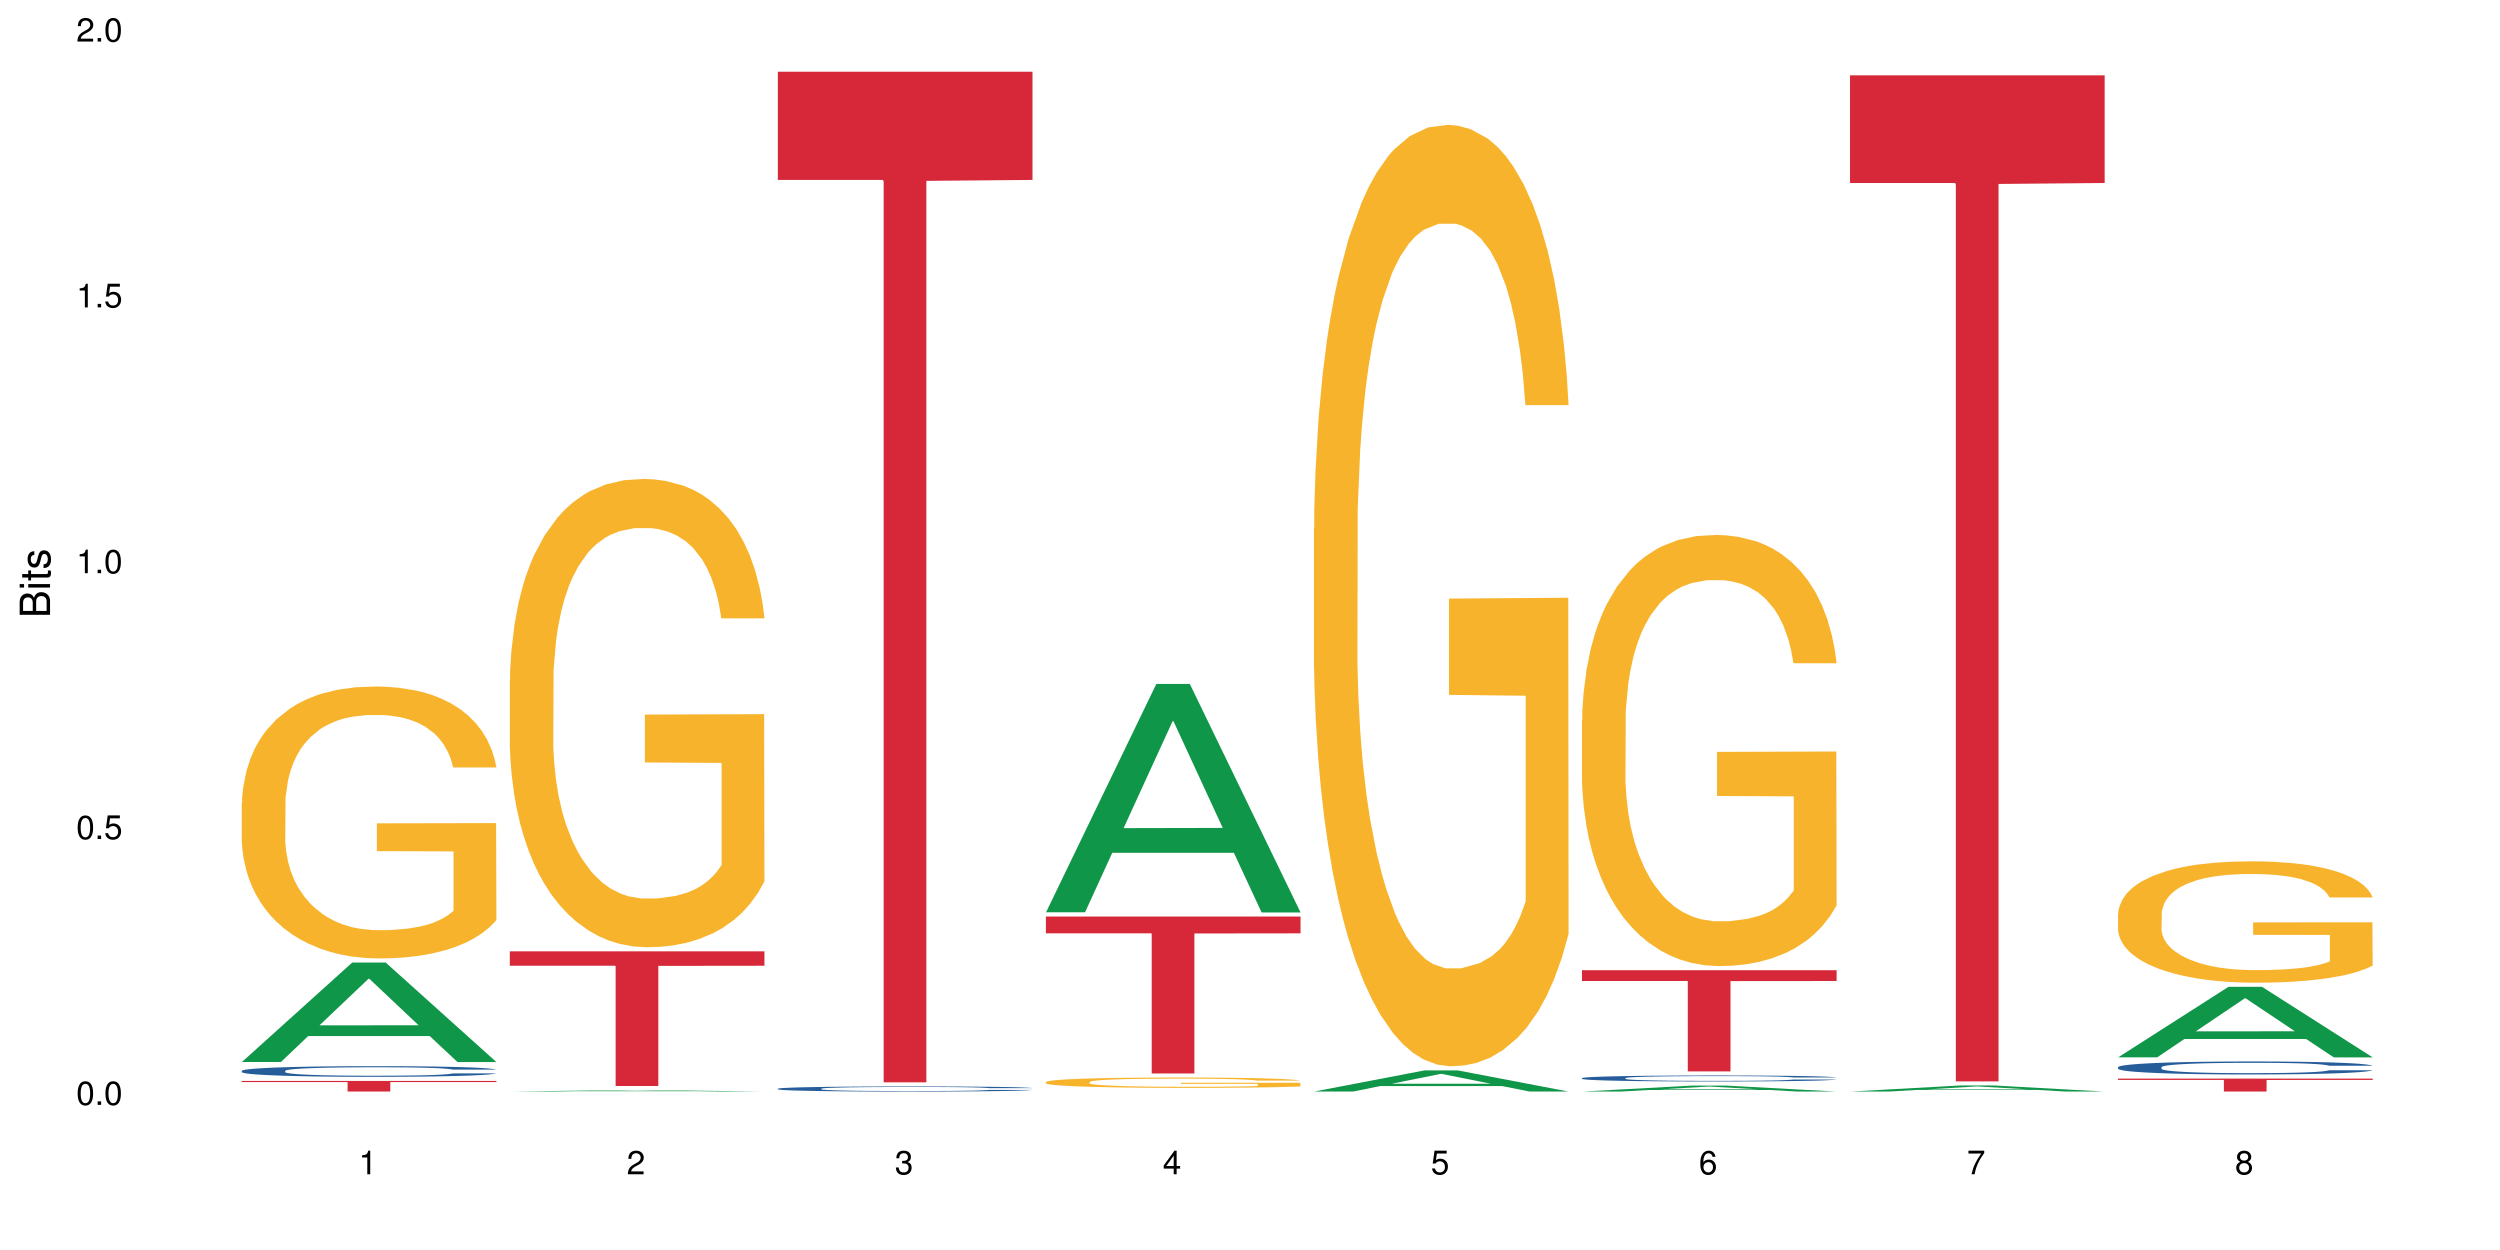 <?xml version="1.0" encoding="UTF-8"?>
<svg xmlns="http://www.w3.org/2000/svg" xmlns:xlink="http://www.w3.org/1999/xlink" width="720pt" height="360pt" viewBox="0 0 720 360" version="1.1">
<defs>
<g>
<symbol overflow="visible" id="glyph0-0">
<path style="stroke:none;" d=""/>
</symbol>
<symbol overflow="visible" id="glyph0-1">
<path style="stroke:none;" d="M 2.641 -6.797 C 2 -6.797 1.422 -6.531 1.078 -6.047 C 0.641 -5.453 0.406 -4.547 0.406 -3.297 C 0.406 -1 1.188 0.219 2.641 0.219 C 4.078 0.219 4.859 -1 4.859 -3.234 C 4.859 -4.562 4.656 -5.438 4.203 -6.047 C 3.844 -6.531 3.281 -6.797 2.641 -6.797 Z M 2.641 -6.047 C 3.547 -6.047 4 -5.125 4 -3.312 C 4 -1.375 3.562 -0.484 2.625 -0.484 C 1.734 -0.484 1.281 -1.422 1.281 -3.281 C 1.281 -5.141 1.734 -6.047 2.641 -6.047 Z M 2.641 -6.047 "/>
</symbol>
<symbol overflow="visible" id="glyph0-2">
<path style="stroke:none;" d="M 1.828 -1 L 0.828 -1 L 0.828 0 L 1.828 0 Z M 1.828 -1 "/>
</symbol>
<symbol overflow="visible" id="glyph0-3">
<path style="stroke:none;" d="M 4.562 -6.797 L 1.062 -6.797 L 0.547 -3.094 L 1.328 -3.094 C 1.719 -3.562 2.047 -3.734 2.578 -3.734 C 3.484 -3.734 4.062 -3.109 4.062 -2.094 C 4.062 -1.125 3.484 -0.531 2.578 -0.531 C 1.828 -0.531 1.375 -0.906 1.188 -1.672 L 0.328 -1.672 C 0.453 -1.109 0.547 -0.844 0.75 -0.594 C 1.125 -0.078 1.828 0.219 2.594 0.219 C 3.969 0.219 4.922 -0.781 4.922 -2.219 C 4.922 -3.562 4.031 -4.484 2.719 -4.484 C 2.25 -4.484 1.859 -4.359 1.469 -4.062 L 1.734 -5.969 L 4.562 -5.969 Z M 4.562 -6.797 "/>
</symbol>
<symbol overflow="visible" id="glyph0-4">
<path style="stroke:none;" d="M 2.484 -4.844 L 2.484 0 L 3.328 0 L 3.328 -6.797 L 2.766 -6.797 C 2.469 -5.75 2.281 -5.609 0.984 -5.453 L 0.984 -4.844 Z M 2.484 -4.844 "/>
</symbol>
<symbol overflow="visible" id="glyph0-5">
<path style="stroke:none;" d="M 4.859 -0.828 L 1.281 -0.828 C 1.359 -1.391 1.672 -1.75 2.5 -2.234 L 3.469 -2.75 C 4.406 -3.266 4.906 -3.969 4.906 -4.812 C 4.906 -5.375 4.672 -5.906 4.266 -6.266 C 3.859 -6.625 3.375 -6.797 2.719 -6.797 C 1.859 -6.797 1.219 -6.5 0.844 -5.922 C 0.609 -5.562 0.5 -5.125 0.484 -4.438 L 1.328 -4.438 C 1.359 -4.906 1.406 -5.188 1.531 -5.406 C 1.75 -5.812 2.188 -6.062 2.703 -6.062 C 3.469 -6.062 4.031 -5.516 4.031 -4.781 C 4.031 -4.25 3.719 -3.797 3.125 -3.438 L 2.234 -2.938 C 0.812 -2.141 0.406 -1.5 0.328 0 L 4.859 0 Z M 4.859 -0.828 "/>
</symbol>
<symbol overflow="visible" id="glyph0-6">
<path style="stroke:none;" d="M 2.125 -3.125 L 2.578 -3.125 C 3.516 -3.125 3.984 -2.703 3.984 -1.891 C 3.984 -1.031 3.469 -0.531 2.578 -0.531 C 1.656 -0.531 1.203 -0.984 1.156 -1.969 L 0.312 -1.969 C 0.344 -1.422 0.438 -1.078 0.609 -0.766 C 0.953 -0.109 1.625 0.219 2.547 0.219 C 3.953 0.219 4.859 -0.609 4.859 -1.906 C 4.859 -2.766 4.516 -3.25 3.703 -3.516 C 4.344 -3.766 4.656 -4.25 4.656 -4.938 C 4.656 -6.109 3.875 -6.797 2.578 -6.797 C 1.203 -6.797 0.484 -6.047 0.453 -4.609 L 1.297 -4.609 C 1.312 -5.016 1.344 -5.25 1.453 -5.453 C 1.641 -5.828 2.062 -6.062 2.594 -6.062 C 3.344 -6.062 3.797 -5.625 3.797 -4.906 C 3.797 -4.422 3.609 -4.141 3.25 -3.984 C 3.016 -3.891 2.719 -3.844 2.125 -3.844 Z M 2.125 -3.125 "/>
</symbol>
<symbol overflow="visible" id="glyph0-7">
<path style="stroke:none;" d="M 3.141 -1.625 L 3.141 0 L 3.984 0 L 3.984 -1.625 L 4.984 -1.625 L 4.984 -2.391 L 3.984 -2.391 L 3.984 -6.797 L 3.359 -6.797 L 0.266 -2.516 L 0.266 -1.625 Z M 3.141 -2.391 L 1 -2.391 L 3.141 -5.359 Z M 3.141 -2.391 "/>
</symbol>
<symbol overflow="visible" id="glyph0-8">
<path style="stroke:none;" d="M 4.781 -5.031 C 4.609 -6.141 3.891 -6.797 2.844 -6.797 C 2.094 -6.797 1.422 -6.438 1.031 -5.828 C 0.609 -5.172 0.406 -4.344 0.406 -3.094 C 0.406 -1.953 0.578 -1.234 0.984 -0.625 C 1.359 -0.078 1.953 0.219 2.703 0.219 C 3.984 0.219 4.922 -0.734 4.922 -2.078 C 4.922 -3.344 4.062 -4.234 2.844 -4.234 C 2.172 -4.234 1.641 -3.969 1.281 -3.469 C 1.281 -5.125 1.828 -6.047 2.797 -6.047 C 3.391 -6.047 3.797 -5.672 3.938 -5.031 Z M 2.734 -3.484 C 3.547 -3.484 4.062 -2.922 4.062 -2 C 4.062 -1.156 3.484 -0.531 2.703 -0.531 C 1.922 -0.531 1.328 -1.188 1.328 -2.047 C 1.328 -2.891 1.906 -3.484 2.734 -3.484 Z M 2.734 -3.484 "/>
</symbol>
<symbol overflow="visible" id="glyph0-9">
<path style="stroke:none;" d="M 4.984 -6.797 L 0.438 -6.797 L 0.438 -5.969 L 4.109 -5.969 C 2.5 -3.656 1.828 -2.234 1.328 0 L 2.219 0 C 2.594 -2.172 3.453 -4.047 4.984 -6.094 Z M 4.984 -6.797 "/>
</symbol>
<symbol overflow="visible" id="glyph0-10">
<path style="stroke:none;" d="M 3.75 -3.578 C 4.453 -4 4.688 -4.344 4.688 -4.984 C 4.688 -6.047 3.844 -6.797 2.641 -6.797 C 1.438 -6.797 0.594 -6.047 0.594 -4.984 C 0.594 -4.359 0.828 -4.016 1.516 -3.578 C 0.734 -3.203 0.359 -2.641 0.359 -1.891 C 0.359 -0.641 1.297 0.219 2.641 0.219 C 3.984 0.219 4.922 -0.641 4.922 -1.875 C 4.922 -2.641 4.531 -3.203 3.75 -3.578 Z M 2.641 -6.047 C 3.359 -6.047 3.812 -5.625 3.812 -4.969 C 3.812 -4.344 3.344 -3.922 2.641 -3.922 C 1.922 -3.922 1.453 -4.344 1.453 -4.984 C 1.453 -5.625 1.922 -6.047 2.641 -6.047 Z M 2.641 -3.203 C 3.484 -3.203 4.062 -2.672 4.062 -1.875 C 4.062 -1.062 3.484 -0.531 2.625 -0.531 C 1.797 -0.531 1.219 -1.078 1.219 -1.875 C 1.219 -2.672 1.797 -3.203 2.641 -3.203 Z M 2.641 -3.203 "/>
</symbol>
<symbol overflow="visible" id="glyph1-0">
<path style="stroke:none;" d=""/>
</symbol>
<symbol overflow="visible" id="glyph1-1">
<path style="stroke:none;" d="M 0 -0.953 L 0 -4.891 C 0 -5.719 -0.234 -6.344 -0.734 -6.797 C -1.188 -7.234 -1.812 -7.469 -2.5 -7.469 C -3.547 -7.469 -4.188 -7 -4.625 -5.875 C -4.984 -6.672 -5.641 -7.094 -6.531 -7.094 C -7.156 -7.094 -7.734 -6.859 -8.141 -6.391 C -8.562 -5.938 -8.75 -5.344 -8.75 -4.5 L -8.75 -0.953 Z M -4.984 -2.062 L -7.766 -2.062 L -7.766 -4.219 C -7.766 -4.844 -7.688 -5.203 -7.453 -5.5 C -7.219 -5.812 -6.859 -5.969 -6.375 -5.969 C -5.906 -5.969 -5.531 -5.812 -5.297 -5.5 C -5.062 -5.203 -4.984 -4.844 -4.984 -4.219 Z M -0.984 -2.062 L -4 -2.062 L -4 -4.781 C -4 -5.328 -3.859 -5.688 -3.578 -5.953 C -3.297 -6.219 -2.922 -6.359 -2.484 -6.359 C -2.062 -6.359 -1.688 -6.219 -1.406 -5.953 C -1.109 -5.688 -0.984 -5.328 -0.984 -4.781 Z M -0.984 -2.062 "/>
</symbol>
<symbol overflow="visible" id="glyph1-2">
<path style="stroke:none;" d="M -6.281 -1.797 L -6.281 -0.797 L 0 -0.797 L 0 -1.797 Z M -8.75 -1.797 L -8.75 -0.797 L -7.484 -0.797 L -7.484 -1.797 Z M -8.75 -1.797 "/>
</symbol>
<symbol overflow="visible" id="glyph1-3">
<path style="stroke:none;" d="M -6.281 -3.047 L -6.281 -2.016 L -8.016 -2.016 L -8.016 -1.016 L -6.281 -1.016 L -6.281 -0.172 L -5.469 -0.172 L -5.469 -1.016 L -0.719 -1.016 C -0.078 -1.016 0.281 -1.453 0.281 -2.234 C 0.281 -2.469 0.25 -2.719 0.188 -3.047 L -0.641 -3.047 C -0.609 -2.922 -0.594 -2.766 -0.594 -2.562 C -0.594 -2.141 -0.719 -2.016 -1.156 -2.016 L -5.469 -2.016 L -5.469 -3.047 Z M -6.281 -3.047 "/>
</symbol>
<symbol overflow="visible" id="glyph1-4">
<path style="stroke:none;" d="M -4.531 -5.25 C -5.766 -5.25 -6.469 -4.422 -6.469 -2.969 C -6.469 -1.516 -5.719 -0.562 -4.547 -0.562 C -3.562 -0.562 -3.094 -1.062 -2.734 -2.562 L -2.516 -3.484 C -2.344 -4.188 -2.094 -4.469 -1.625 -4.469 C -1.047 -4.469 -0.641 -3.875 -0.641 -3 C -0.641 -2.453 -0.797 -2 -1.062 -1.75 C -1.25 -1.594 -1.422 -1.531 -1.875 -1.469 L -1.875 -0.406 C -0.422 -0.453 0.281 -1.266 0.281 -2.922 C 0.281 -4.5 -0.5 -5.516 -1.719 -5.516 C -2.656 -5.516 -3.172 -4.984 -3.469 -3.734 L -3.703 -2.766 C -3.891 -1.953 -4.156 -1.609 -4.594 -1.609 C -5.172 -1.609 -5.547 -2.125 -5.547 -2.938 C -5.547 -3.75 -5.203 -4.172 -4.531 -4.203 Z M -4.531 -5.25 "/>
</symbol>
</g>
</defs>
<g id="surface106769">
<rect x="0" y="0" width="720" height="360" style="fill:rgb(100%,100%,100%);fill-opacity:1;stroke:none;"/>
<path style=" stroke:none;fill-rule:nonzero;fill:rgb(6.275%,58.824%,28.235%);fill-opacity:1;" d="M 69.629 305.852 L 69.707 305.824 L 101.441 277.211 L 111.078 277.211 L 142.965 305.879 L 131.762 305.879 L 123.77 298.395 L 88.746 298.395 L 80.91 305.852 L 69.629 305.852 L 92.117 295.301 L 120.559 295.273 L 106.375 281.895 L 106.219 281.867 L 106.062 281.949 L 92.039 295.273 L 92.117 295.301 Z M 69.629 305.852 "/>
<path style=" stroke:none;fill-rule:nonzero;fill:rgb(14.51%,36.078%,60%);fill-opacity:1;" d="M 69.629 308.391 L 69.719 308.387 L 69.719 308.32 L 69.988 308.215 L 70.613 308.082 L 71.238 307.988 L 72.848 307.824 L 75.086 307.664 L 77.41 307.539 L 79.109 307.465 L 80.629 307.41 L 84.117 307.305 L 86.355 307.254 L 88.77 307.207 L 91.719 307.156 L 93.867 307.129 L 98.695 307.086 L 102.273 307.066 L 105.047 307.059 L 111.039 307.059 L 114.613 307.066 L 117.207 307.082 L 120.07 307.105 L 122.484 307.129 L 126.688 307.191 L 130.445 307.27 L 132.145 307.316 L 134.828 307.402 L 136.883 307.484 L 138.316 307.559 L 139.926 307.664 L 141.355 307.789 L 142.43 307.934 L 142.965 308.051 L 130.445 308.051 L 129.82 307.941 L 129.102 307.852 L 127.762 307.738 L 126.422 307.656 L 124.543 307.574 L 122.844 307.523 L 120.516 307.469 L 118.461 307.434 L 116.312 307.41 L 114.258 307.395 L 110.32 307.375 L 105.762 307.375 L 104.062 307.383 L 100.574 307.406 L 98.695 307.426 L 96.012 307.465 L 94.133 307.5 L 91.898 307.555 L 90.379 307.605 L 88.5 307.676 L 87.16 307.742 L 85.637 307.832 L 84.742 307.902 L 83.938 307.98 L 83.223 308.074 L 82.688 308.172 L 82.328 308.277 L 82.148 308.379 L 82.148 308.812 L 82.328 308.914 L 82.777 309.031 L 83.938 309.203 L 85.637 309.352 L 87.605 309.469 L 89.484 309.551 L 90.559 309.59 L 91.988 309.637 L 94.223 309.691 L 97.445 309.75 L 99.32 309.77 L 102.184 309.793 L 105.137 309.805 L 109.07 309.805 L 112.559 309.793 L 114.883 309.777 L 117.297 309.758 L 120.605 309.711 L 122.664 309.664 L 124.453 309.609 L 125.793 309.559 L 126.688 309.512 L 128.031 309.426 L 129.102 309.332 L 129.906 309.234 L 130.445 309.137 L 142.965 309.137 L 142.43 309.25 L 141.625 309.359 L 140.82 309.441 L 139.566 309.539 L 138.137 309.625 L 136.078 309.723 L 134.379 309.789 L 132.145 309.859 L 130.086 309.91 L 127.852 309.957 L 124.543 310.016 L 122.395 310.043 L 120.07 310.066 L 117.297 310.09 L 113.809 310.109 L 110.055 310.121 L 106.566 310.125 L 102.809 310.117 L 100.035 310.105 L 96.371 310.082 L 91.809 310.031 L 88.5 309.977 L 85.906 309.926 L 83.672 309.867 L 81.168 309.793 L 77.945 309.668 L 75.98 309.574 L 74.637 309.496 L 73.117 309.387 L 72.043 309.289 L 70.793 309.133 L 69.898 308.934 L 69.629 308.777 Z M 69.629 308.391 "/>
<path style=" stroke:none;fill-rule:nonzero;fill:rgb(96.863%,70.196%,16.863%);fill-opacity:1;" d="M 69.629 231.254 L 69.719 231.184 L 69.719 229.754 L 70.078 226.535 L 70.973 222.098 L 72.133 218.449 L 73.387 215.59 L 74.191 214.086 L 75.531 211.941 L 76.695 210.367 L 79.645 207.148 L 83.402 204.145 L 85.461 202.855 L 87.785 201.641 L 91.094 200.281 L 92.613 199.781 L 97.266 198.637 L 102.543 197.922 L 108.355 197.707 L 111.039 197.777 L 114.703 198.062 L 119.711 198.852 L 122.574 199.566 L 124.809 200.281 L 127.137 201.211 L 129.996 202.641 L 132.68 204.359 L 134.828 206.074 L 136.973 208.223 L 138.762 210.512 L 140.281 213.016 L 141.625 216.02 L 142.43 218.523 L 142.965 221.027 L 130.535 221.027 L 129.82 218.523 L 129.016 216.59 L 127.672 214.23 L 126.332 212.516 L 124.988 211.156 L 122.484 209.293 L 120.34 208.148 L 117.656 207.148 L 115.062 206.504 L 112.109 206.074 L 110.32 205.934 L 105.582 205.934 L 101.289 206.434 L 98.785 207.004 L 96.996 207.578 L 94.492 208.652 L 92.973 209.508 L 92.078 210.082 L 89.395 212.301 L 87.605 214.301 L 86.621 215.66 L 85.371 217.809 L 84.477 219.738 L 83.492 222.598 L 82.953 224.746 L 82.238 229.609 L 82.148 242.484 L 82.418 245.203 L 82.953 248.137 L 83.672 250.711 L 84.742 253.43 L 85.816 255.504 L 87.695 258.293 L 89.305 260.152 L 90.559 261.371 L 92.973 263.301 L 93.957 263.945 L 96.281 265.23 L 98.695 266.234 L 101.648 267.094 L 103.883 267.52 L 107.461 267.879 L 112.02 267.879 L 117.387 267.449 L 120.785 266.879 L 123.109 266.305 L 124.633 265.805 L 126.508 265.016 L 127.852 264.301 L 129.102 263.516 L 130.625 262.301 L 130.625 245.203 L 108.535 245.133 L 108.535 237.121 L 142.875 237.047 L 142.965 265.016 L 141.086 266.949 L 138.762 268.809 L 136.527 270.238 L 134.199 271.457 L 130.891 272.812 L 128.207 273.672 L 124.094 274.676 L 120.34 275.316 L 116.402 275.746 L 112.914 275.961 L 108.801 276.031 L 105.137 275.891 L 101.199 275.461 L 98.07 274.891 L 95.207 274.172 L 92.344 273.242 L 88.77 271.742 L 86.441 270.523 L 84.027 269.023 L 81.613 267.234 L 79.469 265.305 L 78.035 263.801 L 76.605 262.086 L 75.086 259.938 L 73.652 257.508 L 72.582 255.289 L 71.598 252.785 L 70.883 250.426 L 70.164 247.207 L 69.809 244.633 L 69.629 242.414 Z M 69.629 231.254 "/>
<path style=" stroke:none;fill-rule:nonzero;fill:rgb(83.922%,15.686%,22.353%);fill-opacity:1;" d="M 69.629 311.305 L 142.965 311.305 L 142.965 311.633 L 112.402 311.637 L 112.402 314.371 L 100.105 314.371 L 100.105 311.637 L 99.926 311.633 L 69.629 311.633 Z M 69.629 311.305 "/>
<path style=" stroke:none;fill-rule:nonzero;fill:rgb(6.275%,58.824%,28.235%);fill-opacity:1;" d="M 146.824 314.371 L 146.902 314.371 L 178.637 313.953 L 188.273 313.953 L 220.16 314.371 L 208.957 314.371 L 200.965 314.262 L 165.941 314.262 L 158.109 314.371 L 146.824 314.371 L 169.312 314.215 L 197.754 314.215 L 183.57 314.02 L 183.258 314.02 L 169.234 314.215 L 169.312 314.215 Z M 146.824 314.371 "/>
<path style=" stroke:none;fill-rule:nonzero;fill:rgb(96.863%,70.196%,16.863%);fill-opacity:1;" d="M 146.824 195.699 L 146.914 195.574 L 146.914 193.113 L 147.273 187.57 L 148.168 179.934 L 149.328 173.648 L 150.582 168.723 L 151.387 166.137 L 152.727 162.441 L 153.891 159.73 L 156.844 154.188 L 160.598 149.016 L 162.656 146.797 L 164.98 144.703 L 168.289 142.363 L 169.809 141.5 L 174.461 139.531 L 179.738 138.297 L 185.551 137.93 L 188.234 138.051 L 191.898 138.547 L 196.91 139.898 L 199.77 141.133 L 202.008 142.363 L 204.332 143.965 L 207.195 146.43 L 209.875 149.383 L 212.023 152.34 L 214.168 156.035 L 215.957 159.977 L 217.477 164.289 L 218.82 169.461 L 219.625 173.773 L 220.16 178.086 L 207.73 178.086 L 207.016 173.773 L 206.211 170.449 L 204.867 166.383 L 203.527 163.426 L 202.184 161.086 L 199.68 157.883 L 197.535 155.914 L 194.852 154.188 L 192.258 153.078 L 189.305 152.34 L 187.52 152.094 L 182.777 152.094 L 178.484 152.957 L 175.98 153.941 L 174.191 154.926 L 171.688 156.773 L 170.168 158.254 L 169.273 159.238 L 166.59 163.059 L 164.801 166.508 L 163.816 168.848 L 162.566 172.543 L 161.672 175.867 L 160.688 180.793 L 160.152 184.488 L 159.434 192.867 L 159.348 215.039 L 159.613 219.719 L 160.152 224.77 L 160.867 229.203 L 161.941 233.883 L 163.012 237.457 L 164.891 242.258 L 166.5 245.461 L 167.754 247.555 L 170.168 250.883 L 171.152 251.992 L 173.477 254.207 L 175.891 255.934 L 178.844 257.41 L 181.078 258.148 L 184.656 258.766 L 189.219 258.766 L 194.582 258.027 L 197.98 257.039 L 200.309 256.055 L 201.828 255.191 L 203.707 253.84 L 205.047 252.605 L 206.301 251.25 L 207.82 249.156 L 207.82 219.719 L 185.73 219.594 L 185.73 205.801 L 220.07 205.676 L 220.16 253.84 L 218.285 257.164 L 215.957 260.367 L 213.723 262.828 L 211.398 264.926 L 208.086 267.266 L 205.406 268.742 L 201.289 270.469 L 197.535 271.574 L 193.598 272.316 L 190.113 272.684 L 185.996 272.809 L 182.332 272.562 L 178.395 271.82 L 175.266 270.836 L 172.402 269.605 L 169.543 268.004 L 165.965 265.418 L 163.641 263.324 L 161.223 260.734 L 158.809 257.656 L 156.664 254.332 L 155.23 251.742 L 153.801 248.789 L 152.281 245.094 L 150.852 240.906 L 149.777 237.086 L 148.793 232.773 L 148.078 228.711 L 147.363 223.168 L 147.004 218.734 L 146.824 214.914 Z M 146.824 195.699 "/>
<path style=" stroke:none;fill-rule:nonzero;fill:rgb(83.922%,15.686%,22.353%);fill-opacity:1;" d="M 146.824 273.988 L 220.16 273.988 L 220.16 278.137 L 189.598 278.176 L 189.598 312.773 L 177.301 312.773 L 177.301 278.211 L 177.121 278.137 L 146.824 278.137 Z M 146.824 273.988 "/>
<path style=" stroke:none;fill-rule:nonzero;fill:rgb(14.51%,36.078%,60%);fill-opacity:1;" d="M 224.02 313.539 L 224.109 313.535 L 224.109 313.504 L 224.379 313.453 L 225.004 313.387 L 225.633 313.344 L 227.242 313.266 L 229.477 313.188 L 231.801 313.129 L 233.5 313.094 L 235.023 313.066 L 238.508 313.016 L 240.746 312.992 L 243.16 312.969 L 246.113 312.945 L 248.258 312.93 L 253.086 312.91 L 256.664 312.898 L 259.438 312.895 L 265.43 312.895 L 269.008 312.902 L 271.602 312.91 L 274.461 312.918 L 276.875 312.93 L 281.082 312.961 L 284.836 313 L 286.535 313.02 L 289.219 313.062 L 291.277 313.102 L 292.707 313.137 L 294.316 313.188 L 295.746 313.246 L 296.82 313.316 L 297.355 313.375 L 284.836 313.375 L 284.211 313.32 L 283.496 313.277 L 282.152 313.223 L 280.812 313.184 L 278.934 313.145 L 277.234 313.121 L 274.91 313.094 L 272.852 313.078 L 270.707 313.066 L 268.648 313.059 L 264.715 313.051 L 258.453 313.051 L 254.965 313.062 L 253.086 313.074 L 250.406 313.09 L 248.527 313.109 L 246.289 313.137 L 244.77 313.16 L 242.891 313.195 L 241.551 313.227 L 240.031 313.27 L 239.137 313.305 L 238.332 313.34 L 237.613 313.387 L 237.078 313.434 L 236.723 313.484 L 236.543 313.531 L 236.543 313.738 L 236.723 313.789 L 237.168 313.844 L 238.332 313.926 L 240.031 314 L 241.996 314.055 L 243.875 314.098 L 244.949 314.113 L 246.379 314.137 L 248.617 314.164 L 251.836 314.191 L 253.715 314.199 L 256.574 314.211 L 259.527 314.219 L 263.461 314.219 L 266.949 314.211 L 269.273 314.203 L 271.691 314.195 L 275 314.172 L 277.055 314.148 L 278.844 314.125 L 280.188 314.098 L 281.082 314.078 L 282.422 314.035 L 283.496 313.988 L 284.301 313.941 L 284.836 313.895 L 297.355 313.895 L 296.82 313.949 L 296.016 314.004 L 295.211 314.043 L 293.957 314.09 L 292.527 314.129 L 290.473 314.18 L 288.773 314.207 L 286.535 314.242 L 284.48 314.27 L 282.242 314.293 L 278.934 314.316 L 276.789 314.332 L 274.461 314.344 L 271.691 314.355 L 268.203 314.363 L 264.445 314.371 L 260.957 314.371 L 257.203 314.367 L 254.43 314.363 L 250.762 314.352 L 246.199 314.328 L 242.891 314.301 L 240.297 314.273 L 238.062 314.246 L 235.559 314.211 L 232.34 314.152 L 230.371 314.105 L 229.031 314.07 L 227.508 314.016 L 226.438 313.969 L 225.184 313.895 L 224.289 313.797 L 224.02 313.723 Z M 224.02 313.539 "/>
<path style=" stroke:none;fill-rule:nonzero;fill:rgb(83.922%,15.686%,22.353%);fill-opacity:1;" d="M 224.02 20.664 L 297.355 20.664 L 297.355 51.816 L 266.793 52.09 L 266.793 311.715 L 254.496 311.715 L 254.496 52.363 L 254.316 51.816 L 224.02 51.816 Z M 224.02 20.664 "/>
<path style=" stroke:none;fill-rule:nonzero;fill:rgb(6.275%,58.824%,28.235%);fill-opacity:1;" d="M 301.219 262.727 L 301.297 262.664 L 333.027 196.965 L 342.664 196.965 L 374.555 262.785 L 363.348 262.785 L 355.355 245.605 L 320.336 245.605 L 312.5 262.727 L 301.219 262.727 L 323.703 238.5 L 352.145 238.438 L 337.965 207.719 L 337.809 207.66 L 337.648 207.844 L 323.625 238.438 L 323.703 238.5 Z M 301.219 262.727 "/>
<path style=" stroke:none;fill-rule:nonzero;fill:rgb(96.863%,70.196%,16.863%);fill-opacity:1;" d="M 301.219 311.605 L 301.305 311.602 L 301.305 311.547 L 301.664 311.426 L 302.559 311.258 L 303.723 311.121 L 304.973 311.012 L 305.777 310.953 L 307.121 310.871 L 308.281 310.812 L 311.234 310.691 L 314.988 310.578 L 317.047 310.527 L 319.371 310.48 L 322.68 310.43 L 324.203 310.41 L 328.852 310.367 L 334.129 310.34 L 339.941 310.332 L 342.625 310.336 L 346.293 310.348 L 351.301 310.375 L 354.164 310.402 L 356.398 310.43 L 358.723 310.465 L 361.586 310.52 L 364.27 310.586 L 366.414 310.648 L 368.562 310.73 L 370.352 310.816 L 371.871 310.914 L 373.211 311.027 L 374.016 311.121 L 374.555 311.219 L 362.121 311.219 L 361.406 311.121 L 360.602 311.047 L 359.262 310.961 L 357.918 310.895 L 356.578 310.844 L 354.074 310.773 L 351.926 310.73 L 349.242 310.691 L 346.648 310.668 L 343.699 310.648 L 341.91 310.645 L 337.168 310.645 L 332.875 310.664 L 330.371 310.684 L 328.586 310.707 L 326.078 310.746 L 324.559 310.781 L 323.664 310.801 L 320.98 310.887 L 319.195 310.961 L 318.211 311.012 L 316.957 311.094 L 316.062 311.168 L 315.078 311.277 L 314.543 311.359 L 313.828 311.543 L 313.738 312.031 L 314.008 312.133 L 314.543 312.246 L 315.258 312.344 L 316.332 312.445 L 317.406 312.523 L 319.281 312.629 L 320.895 312.699 L 322.145 312.746 L 324.559 312.82 L 325.543 312.844 L 327.867 312.895 L 330.285 312.934 L 333.234 312.965 L 335.469 312.98 L 339.047 312.992 L 343.609 312.992 L 348.977 312.977 L 352.375 312.957 L 354.699 312.934 L 356.219 312.914 L 358.098 312.887 L 359.438 312.859 L 360.691 312.828 L 362.211 312.781 L 362.211 312.133 L 340.121 312.133 L 340.121 311.828 L 374.465 311.824 L 374.555 312.887 L 372.676 312.957 L 370.352 313.031 L 368.113 313.082 L 365.789 313.129 L 362.48 313.18 L 359.797 313.215 L 355.684 313.25 L 351.926 313.277 L 347.992 313.293 L 344.504 313.301 L 340.391 313.305 L 336.723 313.297 L 332.789 313.281 L 329.656 313.262 L 326.797 313.234 L 323.934 313.199 L 320.355 313.141 L 318.031 313.094 L 315.617 313.039 L 313.203 312.969 L 311.055 312.895 L 309.625 312.84 L 308.191 312.773 L 306.672 312.691 L 305.242 312.602 L 304.168 312.516 L 303.184 312.422 L 302.469 312.332 L 301.754 312.211 L 301.395 312.113 L 301.219 312.027 Z M 301.219 311.605 "/>
<path style=" stroke:none;fill-rule:nonzero;fill:rgb(83.922%,15.686%,22.353%);fill-opacity:1;" d="M 301.219 263.965 L 374.555 263.965 L 374.555 268.805 L 343.988 268.844 L 343.988 309.152 L 331.691 309.152 L 331.691 268.887 L 331.516 268.805 L 301.219 268.805 Z M 301.219 263.965 "/>
<path style=" stroke:none;fill-rule:nonzero;fill:rgb(6.275%,58.824%,28.235%);fill-opacity:1;" d="M 378.414 314.363 L 378.492 314.359 L 410.223 308.281 L 419.859 308.281 L 451.75 314.371 L 440.547 314.371 L 432.555 312.781 L 397.531 312.781 L 389.695 314.363 L 378.414 314.363 L 400.898 312.125 L 429.34 312.117 L 415.16 309.277 L 415.004 309.27 L 414.848 309.285 L 400.82 312.117 L 400.898 312.125 Z M 378.414 314.363 "/>
<path style=" stroke:none;fill-rule:nonzero;fill:rgb(96.863%,70.196%,16.863%);fill-opacity:1;" d="M 378.414 152.086 L 378.504 151.84 L 378.504 146.887 L 378.859 135.742 L 379.754 120.391 L 380.918 107.762 L 382.168 97.855 L 382.973 92.656 L 384.316 85.227 L 385.477 79.777 L 388.43 68.637 L 392.188 58.234 L 394.242 53.777 L 396.566 49.566 L 399.879 44.863 L 401.398 43.129 L 406.047 39.168 L 411.324 36.691 L 417.137 35.949 L 419.82 36.195 L 423.488 37.188 L 428.496 39.91 L 431.359 42.387 L 433.594 44.863 L 435.918 48.082 L 438.781 53.035 L 441.465 58.977 L 443.609 64.922 L 445.758 72.352 L 447.547 80.273 L 449.066 88.941 L 450.406 99.34 L 451.211 108.008 L 451.75 116.676 L 439.316 116.676 L 438.602 108.008 L 437.797 101.32 L 436.457 93.148 L 435.113 87.207 L 433.773 82.504 L 431.27 76.062 L 429.121 72.102 L 426.438 68.637 L 423.848 66.406 L 420.895 64.922 L 419.105 64.426 L 414.367 64.426 L 410.074 66.16 L 407.57 68.141 L 405.781 70.121 L 403.277 73.836 L 401.754 76.809 L 400.859 78.789 L 398.18 86.465 L 396.391 93.398 L 395.406 98.102 L 394.152 105.531 L 393.258 112.219 L 392.277 122.121 L 391.738 129.551 L 391.023 146.391 L 390.934 190.965 L 391.203 200.375 L 391.738 210.527 L 392.453 219.441 L 393.527 228.852 L 394.602 236.031 L 396.48 245.688 L 398.09 252.129 L 399.34 256.336 L 401.754 263.023 L 402.738 265.25 L 405.066 269.711 L 407.48 273.176 L 410.43 276.148 L 412.668 277.633 L 416.242 278.871 L 420.805 278.871 L 426.172 277.387 L 429.57 275.406 L 431.895 273.422 L 433.414 271.691 L 435.293 268.965 L 436.637 266.488 L 437.887 263.766 L 439.406 259.555 L 439.406 200.375 L 417.316 200.125 L 417.316 172.391 L 451.66 172.145 L 451.75 268.965 L 449.871 275.652 L 447.547 282.09 L 445.309 287.043 L 442.984 291.254 L 439.676 295.957 L 436.992 298.93 L 432.879 302.395 L 429.121 304.625 L 425.188 306.109 L 421.699 306.852 L 417.586 307.102 L 413.918 306.605 L 409.984 305.121 L 406.852 303.141 L 403.992 300.664 L 401.129 297.445 L 397.551 292.242 L 395.227 288.035 L 392.812 282.832 L 390.398 276.645 L 388.25 269.957 L 386.82 264.758 L 385.391 258.812 L 383.867 251.383 L 382.438 242.965 L 381.363 235.289 L 380.379 226.621 L 379.664 218.449 L 378.949 207.309 L 378.594 198.391 L 378.414 190.715 Z M 378.414 152.086 "/>
<path style=" stroke:none;fill-rule:nonzero;fill:rgb(6.275%,58.824%,28.235%);fill-opacity:1;" d="M 455.609 314.367 L 455.688 314.367 L 487.418 312.645 L 497.055 312.645 L 528.945 314.371 L 517.742 314.371 L 509.75 313.922 L 474.727 313.922 L 466.891 314.367 L 455.609 314.367 L 478.094 313.734 L 506.535 313.734 L 492.355 312.93 L 492.199 312.926 L 492.043 312.93 L 478.016 313.734 L 478.094 313.734 Z M 455.609 314.367 "/>
<path style=" stroke:none;fill-rule:nonzero;fill:rgb(14.51%,36.078%,60%);fill-opacity:1;" d="M 455.609 310.492 L 455.699 310.492 L 455.699 310.453 L 455.965 310.395 L 456.594 310.316 L 457.219 310.266 L 458.828 310.172 L 461.066 310.082 L 463.391 310.012 L 465.09 309.973 L 466.609 309.941 L 470.098 309.883 L 472.332 309.852 L 474.746 309.824 L 477.699 309.801 L 479.848 309.785 L 484.676 309.758 L 488.254 309.746 L 491.023 309.742 L 497.016 309.742 L 500.594 309.75 L 503.188 309.758 L 506.051 309.77 L 508.465 309.785 L 512.668 309.816 L 516.426 309.863 L 518.125 309.887 L 520.805 309.938 L 522.863 309.984 L 524.293 310.023 L 525.906 310.082 L 527.336 310.152 L 528.41 310.234 L 528.945 310.301 L 516.426 310.301 L 515.797 310.238 L 515.082 310.191 L 513.742 310.125 L 512.398 310.078 L 510.523 310.035 L 508.824 310.004 L 506.496 309.973 L 504.441 309.957 L 502.293 309.941 L 500.238 309.93 L 496.301 309.922 L 491.742 309.922 L 490.043 309.926 L 486.555 309.938 L 484.676 309.949 L 481.992 309.973 L 480.113 309.992 L 477.879 310.023 L 476.359 310.051 L 474.48 310.09 L 473.137 310.125 L 471.617 310.18 L 470.723 310.219 L 469.918 310.262 L 469.203 310.316 L 468.668 310.371 L 468.309 310.43 L 468.129 310.484 L 468.129 310.73 L 468.309 310.785 L 468.758 310.852 L 469.918 310.949 L 471.617 311.031 L 473.586 311.098 L 475.465 311.145 L 476.535 311.168 L 477.969 311.191 L 480.203 311.223 L 483.422 311.254 L 485.301 311.27 L 488.164 311.281 L 491.113 311.285 L 495.051 311.285 L 498.539 311.281 L 500.863 311.273 L 503.277 311.262 L 506.586 311.234 L 508.645 311.207 L 510.434 311.18 L 511.773 311.148 L 512.668 311.125 L 514.008 311.074 L 515.082 311.02 L 515.887 310.965 L 516.426 310.91 L 528.945 310.91 L 528.41 310.977 L 527.605 311.035 L 526.797 311.082 L 525.547 311.137 L 524.117 311.188 L 522.059 311.242 L 520.359 311.277 L 518.125 311.316 L 516.066 311.348 L 513.832 311.375 L 510.523 311.406 L 508.375 311.422 L 506.051 311.434 L 503.277 311.449 L 499.789 311.457 L 496.035 311.465 L 488.789 311.465 L 486.016 311.457 L 482.352 311.441 L 477.789 311.414 L 474.48 311.383 L 471.887 311.355 L 469.648 311.324 L 467.145 311.281 L 463.926 311.211 L 461.957 311.156 L 460.617 311.113 L 459.098 311.051 L 458.023 310.996 L 456.773 310.91 L 455.879 310.797 L 455.609 310.711 Z M 455.609 310.492 "/>
<path style=" stroke:none;fill-rule:nonzero;fill:rgb(96.863%,70.196%,16.863%);fill-opacity:1;" d="M 455.609 207.242 L 455.699 207.129 L 455.699 204.863 L 456.055 199.758 L 456.949 192.727 L 458.113 186.945 L 459.367 182.41 L 460.172 180.027 L 461.512 176.625 L 462.676 174.129 L 465.625 169.027 L 469.383 164.266 L 471.438 162.223 L 473.766 160.297 L 477.074 158.141 L 478.594 157.348 L 483.246 155.531 L 488.52 154.398 L 494.336 154.059 L 497.016 154.172 L 500.684 154.625 L 505.691 155.871 L 508.555 157.008 L 510.789 158.141 L 513.117 159.613 L 515.977 161.883 L 518.66 164.605 L 520.805 167.324 L 522.953 170.727 L 524.742 174.355 L 526.262 178.324 L 527.605 183.09 L 528.41 187.059 L 528.945 191.027 L 516.516 191.027 L 515.797 187.059 L 514.992 183.996 L 513.652 180.254 L 512.309 177.531 L 510.969 175.379 L 508.465 172.43 L 506.316 170.613 L 503.637 169.027 L 501.043 168.008 L 498.09 167.324 L 496.301 167.098 L 491.562 167.098 L 487.27 167.895 L 484.766 168.801 L 482.977 169.707 L 480.473 171.41 L 478.953 172.77 L 478.059 173.676 L 475.375 177.191 L 473.586 180.367 L 472.602 182.523 L 471.348 185.922 L 470.457 188.984 L 469.473 193.523 L 468.934 196.922 L 468.219 204.637 L 468.129 225.047 L 468.398 229.355 L 468.934 234.008 L 469.648 238.09 L 470.723 242.398 L 471.797 245.688 L 473.676 250.109 L 475.285 253.059 L 476.535 254.984 L 478.953 258.047 L 479.934 259.066 L 482.262 261.109 L 484.676 262.695 L 487.625 264.059 L 489.863 264.738 L 493.441 265.305 L 498 265.305 L 503.367 264.625 L 506.766 263.719 L 509.09 262.809 L 510.609 262.016 L 512.488 260.77 L 513.832 259.633 L 515.082 258.387 L 516.602 256.461 L 516.602 229.355 L 494.512 229.242 L 494.512 216.543 L 528.855 216.43 L 528.945 260.77 L 527.066 263.832 L 524.742 266.777 L 522.508 269.047 L 520.18 270.977 L 516.871 273.129 L 514.188 274.492 L 510.074 276.078 L 506.316 277.098 L 502.383 277.777 L 498.895 278.117 L 494.781 278.234 L 491.113 278.004 L 487.18 277.324 L 484.051 276.418 L 481.188 275.285 L 478.324 273.809 L 474.746 271.43 L 472.422 269.5 L 470.008 267.121 L 467.594 264.285 L 465.445 261.223 L 464.016 258.84 L 462.586 256.121 L 461.066 252.719 L 459.633 248.863 L 458.559 245.348 L 457.578 241.379 L 456.859 237.637 L 456.145 232.531 L 455.789 228.449 L 455.609 224.934 Z M 455.609 207.242 "/>
<path style=" stroke:none;fill-rule:nonzero;fill:rgb(83.922%,15.686%,22.353%);fill-opacity:1;" d="M 455.609 279.41 L 528.945 279.41 L 528.945 282.531 L 498.383 282.559 L 498.383 308.562 L 486.086 308.562 L 486.086 282.586 L 485.906 282.531 L 455.609 282.531 Z M 455.609 279.41 "/>
<path style=" stroke:none;fill-rule:nonzero;fill:rgb(6.275%,58.824%,28.235%);fill-opacity:1;" d="M 532.805 314.367 L 532.883 314.367 L 564.617 312.613 L 574.254 312.613 L 606.141 314.371 L 594.938 314.371 L 586.945 313.91 L 551.922 313.91 L 544.086 314.367 L 532.805 314.367 L 555.293 313.723 L 583.734 313.719 L 569.551 312.898 L 569.395 312.898 L 569.238 312.902 L 555.215 313.719 L 555.293 313.723 Z M 532.805 314.367 "/>
<path style=" stroke:none;fill-rule:nonzero;fill:rgb(83.922%,15.686%,22.353%);fill-opacity:1;" d="M 532.805 21.691 L 606.141 21.691 L 606.141 52.703 L 575.578 52.977 L 575.578 311.434 L 563.281 311.434 L 563.281 53.25 L 563.102 52.703 L 532.805 52.703 Z M 532.805 21.691 "/>
<path style=" stroke:none;fill-rule:nonzero;fill:rgb(6.275%,58.824%,28.235%);fill-opacity:1;" d="M 610 304.508 L 610.078 304.488 L 641.812 284.199 L 651.449 284.199 L 683.336 304.527 L 672.133 304.527 L 664.141 299.223 L 629.117 299.223 L 621.285 304.508 L 610 304.508 L 632.488 297.027 L 660.93 297.008 L 646.746 287.52 L 646.59 287.504 L 646.434 287.559 L 632.41 297.008 L 632.488 297.027 Z M 610 304.508 "/>
<path style=" stroke:none;fill-rule:nonzero;fill:rgb(14.51%,36.078%,60%);fill-opacity:1;" d="M 610 307.336 L 610.09 307.332 L 610.09 307.25 L 610.359 307.121 L 610.984 306.957 L 611.609 306.844 L 613.219 306.641 L 615.457 306.445 L 617.781 306.297 L 619.48 306.207 L 621 306.137 L 624.488 306.012 L 626.727 305.945 L 629.141 305.887 L 632.09 305.832 L 634.238 305.797 L 639.066 305.742 L 642.645 305.719 L 645.418 305.707 L 651.41 305.707 L 654.988 305.719 L 657.578 305.738 L 660.441 305.766 L 662.855 305.797 L 667.059 305.871 L 670.816 305.969 L 672.516 306.023 L 675.199 306.129 L 677.254 306.23 L 678.688 306.32 L 680.297 306.445 L 681.727 306.602 L 682.801 306.773 L 683.336 306.922 L 670.816 306.922 L 670.191 306.785 L 669.477 306.68 L 668.133 306.539 L 666.793 306.438 L 664.914 306.34 L 663.215 306.273 L 660.891 306.211 L 658.832 306.168 L 656.688 306.137 L 654.629 306.117 L 650.695 306.098 L 646.133 306.098 L 644.434 306.105 L 640.945 306.133 L 639.066 306.156 L 636.383 306.203 L 634.508 306.246 L 632.27 306.316 L 630.75 306.375 L 628.871 306.461 L 627.531 306.543 L 626.008 306.656 L 625.117 306.738 L 624.309 306.836 L 623.594 306.949 L 623.059 307.066 L 622.699 307.195 L 622.523 307.316 L 622.523 307.848 L 622.699 307.973 L 623.148 308.113 L 624.309 308.324 L 626.008 308.504 L 627.977 308.648 L 629.855 308.75 L 630.93 308.801 L 632.359 308.855 L 634.594 308.922 L 637.816 308.992 L 639.691 309.02 L 642.555 309.047 L 645.508 309.059 L 649.441 309.059 L 652.93 309.047 L 655.254 309.027 L 657.668 309 L 660.977 308.941 L 663.035 308.887 L 664.824 308.824 L 666.164 308.758 L 667.059 308.703 L 668.402 308.598 L 669.477 308.48 L 670.281 308.359 L 670.816 308.246 L 683.336 308.246 L 682.801 308.383 L 681.996 308.516 L 681.191 308.613 L 679.938 308.734 L 678.508 308.84 L 676.449 308.961 L 674.75 309.039 L 672.516 309.125 L 670.457 309.188 L 668.223 309.246 L 664.914 309.316 L 662.766 309.352 L 660.441 309.379 L 657.668 309.406 L 654.18 309.434 L 650.426 309.445 L 646.938 309.449 L 643.18 309.441 L 640.41 309.43 L 636.742 309.398 L 632.18 309.336 L 628.871 309.27 L 626.277 309.207 L 624.043 309.137 L 621.539 309.047 L 618.316 308.895 L 616.352 308.777 L 615.008 308.684 L 613.488 308.551 L 612.414 308.43 L 611.164 308.238 L 610.27 307.996 L 610 307.809 Z M 610 307.336 "/>
<path style=" stroke:none;fill-rule:nonzero;fill:rgb(96.863%,70.196%,16.863%);fill-opacity:1;" d="M 610 263.035 L 610.09 263.004 L 610.09 262.367 L 610.449 260.93 L 611.344 258.949 L 612.504 257.32 L 613.758 256.043 L 614.562 255.375 L 615.902 254.418 L 617.066 253.715 L 620.016 252.277 L 623.773 250.938 L 625.832 250.363 L 628.156 249.82 L 631.465 249.211 L 632.984 248.988 L 637.637 248.477 L 642.914 248.16 L 648.727 248.062 L 651.41 248.094 L 655.074 248.223 L 660.086 248.574 L 662.945 248.895 L 665.184 249.211 L 667.508 249.629 L 670.367 250.266 L 673.051 251.031 L 675.199 251.797 L 677.344 252.758 L 679.133 253.777 L 680.652 254.895 L 681.996 256.234 L 682.801 257.352 L 683.336 258.469 L 670.906 258.469 L 670.191 257.352 L 669.387 256.492 L 668.043 255.438 L 666.703 254.672 L 665.359 254.066 L 662.855 253.234 L 660.711 252.723 L 658.027 252.277 L 655.434 251.988 L 652.48 251.797 L 650.695 251.734 L 645.953 251.734 L 641.66 251.957 L 639.156 252.215 L 637.367 252.469 L 634.863 252.949 L 633.344 253.332 L 632.449 253.586 L 629.766 254.574 L 627.977 255.469 L 626.992 256.078 L 625.742 257.035 L 624.848 257.895 L 623.863 259.172 L 623.328 260.129 L 622.609 262.301 L 622.523 268.047 L 622.789 269.262 L 623.328 270.57 L 624.043 271.719 L 625.117 272.934 L 626.188 273.859 L 628.066 275.102 L 629.676 275.934 L 630.93 276.477 L 633.344 277.34 L 634.328 277.625 L 636.652 278.199 L 639.066 278.648 L 642.02 279.031 L 644.254 279.223 L 647.832 279.383 L 652.395 279.383 L 657.758 279.191 L 661.156 278.934 L 663.484 278.68 L 665.004 278.457 L 666.883 278.105 L 668.223 277.785 L 669.477 277.434 L 670.996 276.891 L 670.996 269.262 L 648.906 269.23 L 648.906 265.652 L 683.246 265.621 L 683.336 278.105 L 681.457 278.965 L 679.133 279.797 L 676.898 280.434 L 674.574 280.977 L 671.262 281.582 L 668.582 281.969 L 664.465 282.414 L 660.711 282.703 L 656.773 282.895 L 653.285 282.988 L 649.172 283.02 L 645.508 282.957 L 641.57 282.766 L 638.441 282.508 L 635.578 282.191 L 632.719 281.777 L 629.141 281.105 L 626.816 280.562 L 624.398 279.891 L 621.984 279.094 L 619.84 278.23 L 618.406 277.562 L 616.977 276.797 L 615.457 275.836 L 614.027 274.754 L 612.953 273.762 L 611.969 272.645 L 611.254 271.59 L 610.539 270.156 L 610.18 269.004 L 610 268.016 Z M 610 263.035 "/>
<path style=" stroke:none;fill-rule:nonzero;fill:rgb(83.922%,15.686%,22.353%);fill-opacity:1;" d="M 610 310.629 L 683.336 310.629 L 683.336 311.027 L 652.773 311.031 L 652.773 314.371 L 640.477 314.371 L 640.477 311.035 L 640.297 311.027 L 610 311.027 Z M 610 310.629 "/>
<g style="fill:rgb(0%,0%,0%);fill-opacity:1;">
  <use xlink:href="#glyph0-1" x="21.957" y="318.198"/>
  <use xlink:href="#glyph0-2" x="27.291" y="318.198"/>
  <use xlink:href="#glyph0-1" x="29.958" y="318.198"/>
</g>
<g style="fill:rgb(0%,0%,0%);fill-opacity:1;">
  <use xlink:href="#glyph0-1" x="21.957" y="241.64"/>
  <use xlink:href="#glyph0-2" x="27.291" y="241.64"/>
  <use xlink:href="#glyph0-3" x="29.958" y="241.64"/>
</g>
<g style="fill:rgb(0%,0%,0%);fill-opacity:1;">
  <use xlink:href="#glyph0-4" x="21.957" y="165.081"/>
  <use xlink:href="#glyph0-2" x="27.291" y="165.081"/>
  <use xlink:href="#glyph0-1" x="29.958" y="165.081"/>
</g>
<g style="fill:rgb(0%,0%,0%);fill-opacity:1;">
  <use xlink:href="#glyph0-4" x="21.957" y="88.522"/>
  <use xlink:href="#glyph0-2" x="27.291" y="88.522"/>
  <use xlink:href="#glyph0-3" x="29.958" y="88.522"/>
</g>
<g style="fill:rgb(0%,0%,0%);fill-opacity:1;">
  <use xlink:href="#glyph0-5" x="21.957" y="11.968"/>
  <use xlink:href="#glyph0-2" x="27.291" y="11.968"/>
  <use xlink:href="#glyph0-1" x="29.958" y="11.968"/>
</g>
<g style="fill:rgb(0%,0%,0%);fill-opacity:1;">
  <use xlink:href="#glyph0-4" x="103.297" y="338.19"/>
</g>
<g style="fill:rgb(0%,0%,0%);fill-opacity:1;">
  <use xlink:href="#glyph0-5" x="180.492" y="338.19"/>
</g>
<g style="fill:rgb(0%,0%,0%);fill-opacity:1;">
  <use xlink:href="#glyph0-6" x="257.688" y="338.19"/>
</g>
<g style="fill:rgb(0%,0%,0%);fill-opacity:1;">
  <use xlink:href="#glyph0-7" x="334.887" y="338.19"/>
</g>
<g style="fill:rgb(0%,0%,0%);fill-opacity:1;">
  <use xlink:href="#glyph0-3" x="412.082" y="338.19"/>
</g>
<g style="fill:rgb(0%,0%,0%);fill-opacity:1;">
  <use xlink:href="#glyph0-8" x="489.277" y="338.19"/>
</g>
<g style="fill:rgb(0%,0%,0%);fill-opacity:1;">
  <use xlink:href="#glyph0-9" x="566.473" y="338.19"/>
</g>
<g style="fill:rgb(0%,0%,0%);fill-opacity:1;">
  <use xlink:href="#glyph0-10" x="643.668" y="338.19"/>
</g>
<g style="fill:rgb(0%,0%,0%);fill-opacity:1;">
  <use xlink:href="#glyph1-1" x="14.412" y="178.016"/>
  <use xlink:href="#glyph1-2" x="14.412" y="170.012"/>
  <use xlink:href="#glyph1-3" x="14.412" y="167.348"/>
  <use xlink:href="#glyph1-4" x="14.412" y="164.012"/>
</g>
</g>
</svg>
